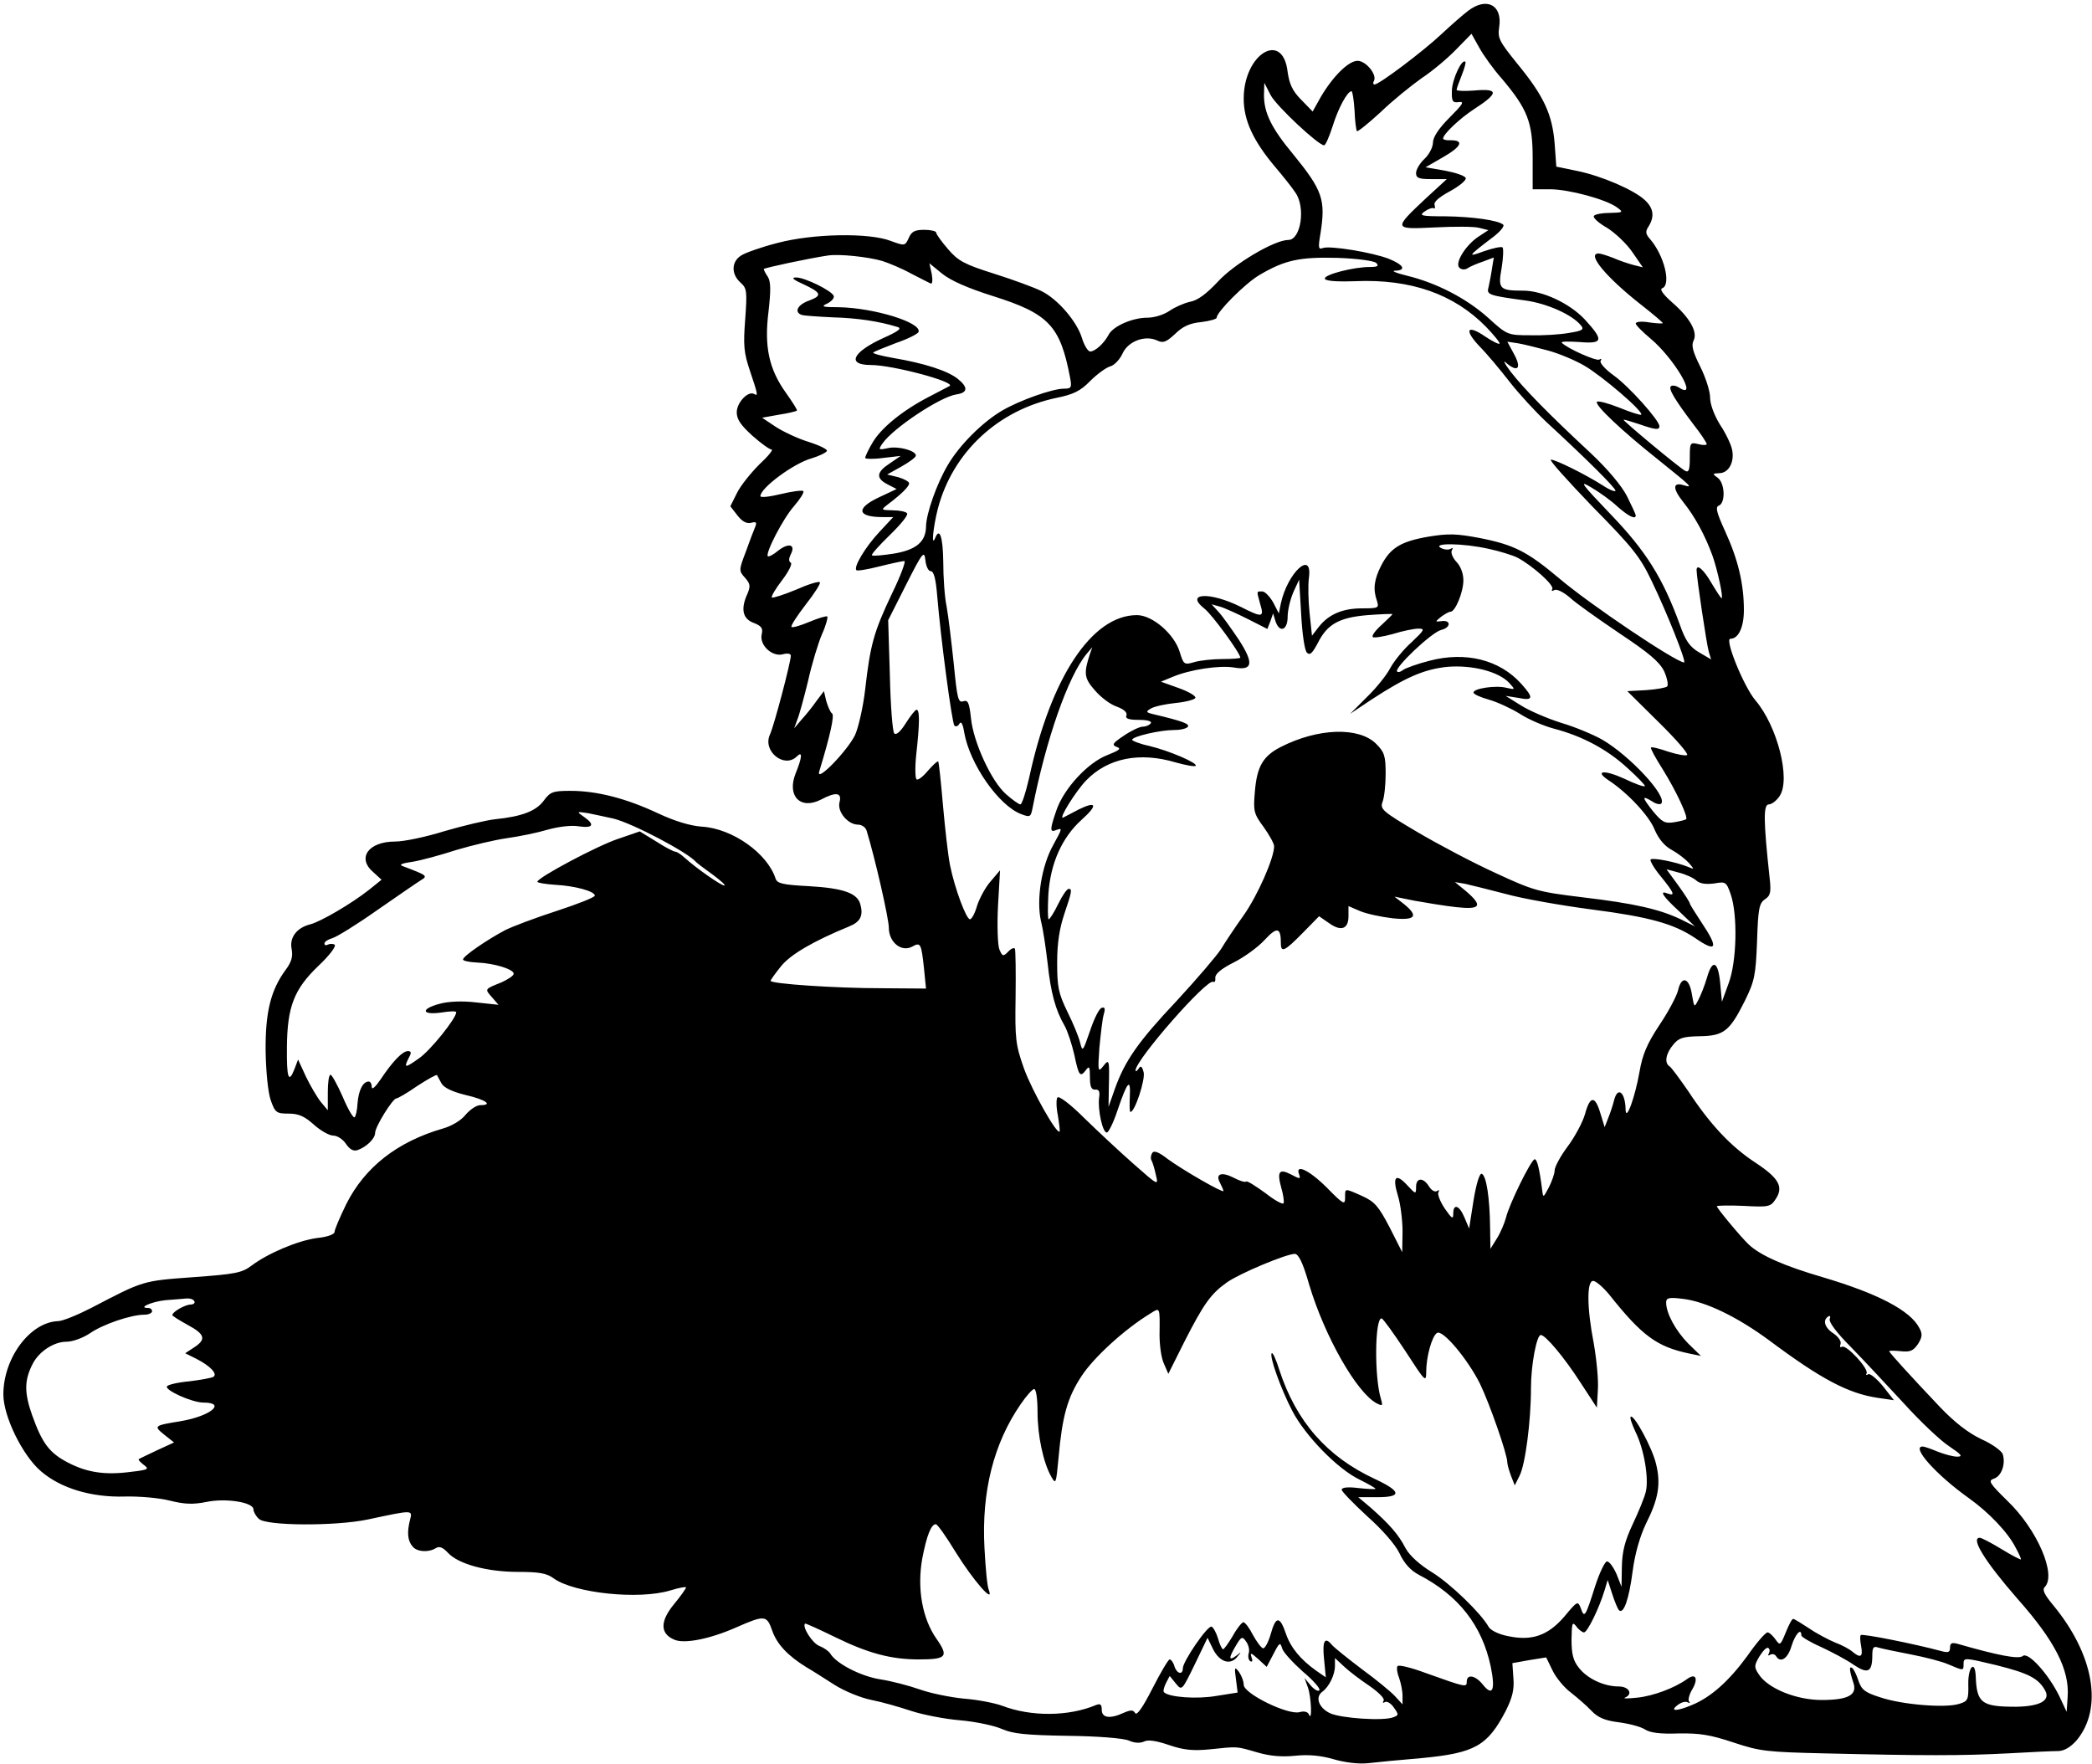 <?xml version="1.0" standalone="no"?>
<!DOCTYPE svg PUBLIC "-//W3C//DTD SVG 20010904//EN"
 "http://www.w3.org/TR/2001/REC-SVG-20010904/DTD/svg10.dtd">
<svg version="1.0" xmlns="http://www.w3.org/2000/svg"
 width="619pt" height="522pt" viewBox="0 0 619 522"
 preserveAspectRatio="xMidYMid meet">
<g transform="translate(0,522) scale(0.1,-0.1)"
fill="#000000" stroke="none">
<path d="M4344 5188 c-16 -12 -51 -43 -79 -69 -53 -50 -184 -149 -198 -149 -4
0 -5 5 -2 10 11 18 -23 60 -48 60 -27 0 -73 -46 -109 -107 l-24 -43 -34 35
c-26 26 -35 47 -40 82 -14 124 -130 54 -130 -79 0 -64 28 -125 94 -203 23 -27
50 -61 59 -75 31 -44 16 -140 -21 -140 -41 0 -161 -71 -209 -124 -33 -35 -59
-55 -82 -59 -18 -4 -45 -16 -61 -27 -16 -11 -44 -20 -65 -20 -44 0 -102 -25
-115 -51 -14 -26 -40 -49 -54 -49 -7 0 -18 18 -25 41 -15 48 -71 114 -120 138
-20 10 -82 33 -139 51 -89 28 -107 38 -137 73 -19 22 -35 44 -35 49 0 4 -16 8
-35 8 -28 0 -38 -5 -46 -24 -11 -24 -12 -24 -53 -9 -64 25 -231 22 -336 -6
-47 -12 -95 -29 -107 -37 -29 -18 -30 -55 -2 -80 19 -17 20 -25 14 -109 -6
-77 -4 -99 14 -152 23 -69 25 -76 13 -69 -18 11 -52 -25 -52 -54 0 -21 12 -38
46 -69 26 -23 51 -41 57 -41 6 0 -10 -20 -36 -44 -25 -25 -55 -62 -66 -84
l-20 -40 21 -27 c14 -18 27 -25 40 -22 15 4 18 2 13 -11 -4 -9 -17 -43 -28
-74 -21 -55 -21 -57 -3 -77 16 -18 17 -25 8 -47 -21 -45 -15 -75 18 -87 23 -9
28 -16 24 -33 -8 -32 30 -68 62 -60 14 4 24 2 24 -4 0 -19 -50 -209 -62 -234
-22 -49 43 -101 80 -64 17 17 16 -2 -4 -51 -26 -66 14 -108 75 -77 45 24 63
21 55 -8 -7 -28 25 -66 55 -66 11 0 22 -8 25 -17 25 -81 66 -261 66 -288 0
-43 37 -73 69 -56 25 14 27 10 35 -64 l6 -60 -132 1 c-135 0 -328 13 -328 22
0 2 14 22 31 43 28 35 97 75 202 118 32 13 42 31 33 64 -8 34 -49 49 -153 55
-77 4 -93 8 -98 22 -24 75 -127 148 -217 154 -34 2 -81 16 -132 40 -94 44
-180 66 -258 66 -52 0 -60 -3 -79 -29 -23 -31 -65 -47 -144 -55 -27 -3 -94
-19 -149 -35 -54 -17 -120 -31 -147 -31 -79 0 -114 -49 -64 -91 l24 -22 -36
-29 c-53 -42 -144 -95 -175 -103 -40 -10 -62 -39 -55 -73 4 -22 0 -38 -18 -62
-44 -60 -60 -125 -59 -240 1 -60 7 -122 15 -145 13 -37 17 -40 53 -40 30 0 47
-8 74 -32 20 -18 46 -33 58 -33 12 0 29 -11 38 -25 11 -16 22 -22 34 -18 26 9
52 34 52 51 0 18 52 102 63 102 4 0 32 16 62 37 31 20 56 34 58 32 1 -2 7 -13
13 -24 7 -13 31 -25 72 -35 60 -14 82 -30 43 -30 -11 0 -30 -13 -43 -28 -13
-17 -42 -34 -67 -41 -135 -39 -231 -114 -286 -223 -19 -39 -35 -76 -35 -83 0
-7 -21 -15 -51 -18 -56 -7 -146 -45 -195 -82 -28 -21 -47 -25 -173 -34 -150
-11 -146 -10 -301 -91 -41 -21 -85 -39 -98 -39 -83 -3 -162 -109 -162 -217 0
-65 57 -181 111 -227 59 -51 150 -78 249 -75 41 1 101 -4 132 -12 44 -11 69
-12 109 -4 57 12 139 -1 139 -22 0 -7 7 -20 16 -28 20 -21 227 -22 322 -2 136
29 133 29 125 -2 -9 -36 -7 -61 8 -78 13 -16 47 -18 68 -5 11 7 21 3 37 -14
31 -33 115 -56 207 -56 62 0 85 -4 105 -19 61 -44 252 -64 345 -36 26 8 47 12
47 9 0 -3 -16 -26 -36 -50 -41 -50 -41 -86 0 -104 29 -14 106 1 185 36 84 37
90 36 106 -10 14 -40 46 -74 101 -108 16 -9 53 -33 83 -52 30 -19 79 -39 110
-45 31 -6 83 -21 116 -32 33 -11 98 -24 145 -28 47 -4 103 -16 125 -26 32 -14
71 -18 193 -20 90 -1 165 -7 182 -14 18 -8 34 -8 45 -3 11 6 35 3 73 -10 44
-15 71 -18 122 -13 85 9 77 9 140 -9 37 -11 73 -14 112 -10 39 4 75 1 113 -10
34 -10 75 -15 103 -12 26 3 97 10 158 15 158 15 195 36 249 139 20 40 26 64
23 98 l-3 44 50 9 50 8 19 -39 c10 -21 35 -51 54 -65 19 -15 47 -39 61 -54 19
-20 40 -29 81 -34 30 -4 65 -13 77 -21 15 -10 46 -14 100 -12 63 1 94 -4 163
-27 78 -26 99 -28 270 -32 292 -7 406 -7 540 0 69 4 137 7 152 7 17 1 35 12
52 31 80 95 52 255 -70 402 -24 29 -32 44 -24 52 36 36 -22 171 -111 256 -53
52 -57 59 -39 65 22 7 35 43 26 72 -3 10 -32 31 -64 45 -39 19 -78 49 -122 95
-89 94 -150 161 -150 165 0 2 15 2 34 0 28 -3 37 1 51 21 13 21 14 30 4 48
-27 52 -124 102 -286 150 -113 33 -184 64 -219 97 -24 23 -94 107 -94 113 0 2
36 3 79 1 74 -4 80 -3 95 20 24 36 10 62 -60 108 -73 48 -134 113 -199 212
-25 36 -49 69 -55 73 -16 10 -11 38 11 64 16 20 29 24 78 25 72 1 89 15 134
105 29 59 32 76 36 176 3 95 6 112 23 124 17 11 19 21 14 65 -18 167 -19 216
-2 216 8 0 23 11 32 25 33 50 -7 207 -72 283 -34 40 -92 182 -74 182 24 0 40
34 40 85 0 77 -17 149 -55 232 -26 57 -30 73 -19 77 20 8 18 66 -3 82 -17 12
-16 13 4 14 28 0 46 33 38 70 -3 15 -19 49 -36 74 -17 28 -29 60 -29 80 0 18
-13 59 -29 91 -22 44 -27 63 -20 77 13 25 -10 67 -63 113 -26 23 -38 39 -30
42 28 10 6 98 -36 146 -13 15 -14 22 -4 37 18 29 15 54 -11 78 -32 30 -127 71
-199 86 l-63 13 -5 69 c-7 86 -32 140 -110 235 -54 67 -59 76 -54 109 10 65
-37 90 -92 48z m100 -201 c76 -90 91 -129 91 -235 l0 -92 51 0 c56 0 167 -30
199 -54 19 -14 18 -15 -22 -16 -23 0 -44 -4 -47 -9 -3 -5 14 -21 39 -35 24
-15 58 -47 75 -72 l31 -45 -28 7 c-15 4 -42 13 -60 21 -18 7 -37 13 -43 13
-36 0 22 -70 125 -151 36 -28 65 -53 65 -55 0 -2 -18 -1 -40 2 -22 4 -40 2
-40 -3 0 -5 20 -25 44 -45 69 -58 142 -181 86 -146 -10 7 -22 9 -26 5 -8 -7
11 -39 67 -113 22 -28 39 -54 39 -58 0 -3 -11 -4 -25 0 -24 6 -25 4 -25 -40 0
-37 -3 -45 -14 -39 -21 12 -184 148 -182 151 2 1 22 -5 46 -13 49 -17 60 -18
60 -6 0 17 -90 118 -135 150 -25 18 -42 37 -39 43 4 6 2 8 -4 4 -9 -5 -95 33
-111 50 -3 4 20 4 52 2 71 -6 73 5 16 67 -44 47 -124 85 -182 85 -70 0 -75 5
-64 66 5 30 6 58 3 62 -4 3 -28 -2 -54 -11 -52 -19 -51 -17 29 44 19 15 31 30
27 34 -13 13 -91 24 -172 25 -71 0 -78 2 -61 14 11 8 23 12 27 10 4 -3 5 1 3
9 -4 9 12 23 45 41 28 15 49 33 47 39 -2 7 -30 16 -61 22 l-58 10 52 30 c54
31 63 50 23 50 -13 -1 -23 2 -23 5 0 13 49 59 90 86 76 49 76 63 0 56 -27 -2
-50 -1 -50 2 0 4 7 23 15 43 8 20 13 38 11 40 -10 11 -39 -51 -40 -85 -1 -32
2 -37 21 -34 17 2 11 -7 -28 -46 -32 -32 -49 -58 -49 -74 0 -13 -11 -35 -25
-48 -14 -13 -25 -32 -25 -42 0 -15 8 -18 46 -18 l45 0 -61 -56 c-98 -92 -98
-93 24 -87 57 3 116 3 132 -1 l28 -7 -29 -19 c-38 -25 -71 -78 -57 -92 6 -6
16 -7 24 -2 7 5 28 14 46 20 l32 12 -6 -37 c-3 -20 -8 -44 -10 -53 -6 -20 5
-23 109 -37 65 -9 139 -42 165 -74 10 -12 4 -16 -35 -22 -27 -5 -78 -8 -115
-7 -67 0 -69 1 -125 52 -65 58 -153 103 -239 124 -33 8 -49 15 -36 15 34 1 26
17 -18 35 -48 19 -175 40 -196 32 -13 -5 -14 1 -7 42 16 101 7 128 -81 236
-65 78 -86 123 -86 175 l1 36 19 -37 c18 -33 141 -148 158 -148 4 0 15 25 25
56 17 55 44 104 56 104 3 0 7 -26 9 -57 1 -31 5 -59 7 -61 2 -3 34 23 70 56
35 34 91 79 122 101 32 21 78 60 102 85 l45 46 23 -41 c12 -22 42 -64 67 -92z
m-1834 -539 c19 -6 58 -22 85 -37 28 -14 54 -28 59 -30 5 -2 6 11 3 28 l-7 32
38 -31 c25 -20 74 -42 150 -66 165 -52 199 -88 228 -240 6 -31 4 -34 -18 -34
-34 0 -132 -35 -183 -65 -58 -34 -126 -102 -160 -160 -33 -55 -65 -146 -65
-184 -1 -44 -29 -68 -95 -79 -33 -5 -62 -8 -65 -5 -3 2 21 29 53 60 31 30 55
59 51 64 -3 5 -22 9 -42 9 -35 1 -36 1 -17 16 41 31 65 54 65 64 0 5 -15 13
-32 18 l-33 8 43 24 c23 13 42 27 42 32 0 15 -53 29 -83 22 -28 -6 -29 -5 -15
15 32 45 170 137 218 144 34 5 35 21 4 46 -30 24 -98 46 -192 62 -34 6 -61 13
-58 16 3 3 33 15 67 28 35 12 65 27 67 33 9 28 -132 71 -236 73 -49 0 -54 2
-34 11 12 6 21 16 19 22 -4 15 -87 56 -112 55 -14 0 -9 -6 18 -18 58 -27 61
-35 22 -50 -35 -12 -47 -35 -22 -43 6 -2 48 -5 92 -7 73 -2 137 -12 189 -28
16 -4 7 -12 -40 -33 -92 -42 -110 -80 -37 -80 64 0 251 -50 233 -62 -3 -2 -31
-16 -63 -33 -77 -40 -141 -92 -166 -136 -12 -20 -21 -40 -21 -44 0 -3 24 -4
53 0 l52 6 -32 -22 c-40 -26 -42 -44 -7 -62 l27 -14 -51 -24 c-71 -33 -66 -59
10 -59 l31 0 -41 -44 c-42 -45 -77 -104 -68 -113 2 -3 33 2 68 11 36 9 69 16
74 16 5 0 -11 -44 -37 -97 -53 -112 -64 -150 -79 -283 -6 -52 -20 -113 -30
-135 -23 -47 -116 -143 -106 -108 32 105 46 167 38 172 -5 3 -12 20 -17 36
l-7 30 -22 -29 c-11 -16 -31 -41 -44 -55 l-22 -26 9 25 c6 14 20 66 32 115 11
50 30 112 41 138 12 26 18 50 16 53 -3 2 -27 -5 -53 -16 -26 -11 -50 -18 -53
-15 -3 3 16 32 42 66 26 33 45 63 42 66 -3 4 -35 -6 -71 -22 -36 -15 -68 -25
-71 -23 -3 3 11 26 30 51 20 26 31 49 26 52 -7 4 -6 13 0 25 15 29 -6 35 -37
11 -14 -12 -28 -19 -31 -17 -8 9 45 112 78 149 18 21 30 40 27 44 -4 3 -34 -1
-67 -9 -33 -8 -60 -11 -60 -6 0 24 98 97 152 112 23 7 43 17 45 22 1 5 -24 17
-56 27 -32 10 -76 31 -97 45 l-39 26 50 9 c27 4 51 10 53 12 2 2 -13 25 -32
52 -51 71 -65 138 -52 241 7 63 7 88 -2 103 -7 10 -12 20 -12 23 0 3 135 32
190 40 35 5 118 -4 160 -16z m1462 -6 c9 -9 4 -12 -19 -12 -48 0 -133 -22
-133 -34 0 -7 30 -10 90 -8 164 7 292 -38 387 -135 24 -25 42 -47 40 -50 -3
-2 -21 7 -42 21 -54 37 -64 21 -18 -28 22 -22 62 -70 90 -106 28 -36 77 -89
109 -119 117 -108 204 -194 204 -203 0 -4 -17 2 -38 16 -52 33 -139 76 -153
76 -7 0 49 -62 123 -139 119 -121 141 -148 176 -222 44 -91 103 -239 95 -239
-23 0 -277 170 -371 250 -93 78 -132 98 -233 118 -69 13 -93 14 -153 4 -81
-14 -112 -33 -139 -85 -21 -41 -25 -70 -13 -104 7 -22 5 -23 -44 -23 -58 0
-99 -18 -128 -55 l-20 -26 -7 66 c-4 37 -5 84 -2 106 11 83 -63 15 -83 -76
l-6 -30 -17 33 c-10 17 -24 32 -32 32 -18 0 -17 3 -6 -38 12 -39 6 -40 -57 -8
-92 46 -168 42 -108 -5 23 -18 106 -132 106 -145 0 -2 -24 -4 -53 -4 -28 0
-66 -4 -83 -9 -30 -9 -32 -7 -43 29 -16 54 -81 110 -127 110 -133 0 -255 -184
-319 -482 -10 -43 -21 -78 -26 -78 -4 0 -23 13 -42 30 -43 37 -97 154 -104
225 -5 46 -9 55 -23 50 -15 -5 -18 9 -28 112 -7 65 -16 141 -21 168 -6 28 -10
87 -10 133 -1 74 -11 103 -24 70 -12 -29 -6 32 8 87 44 167 178 292 352 328
49 10 70 20 99 50 21 21 48 40 59 43 12 3 28 20 36 37 16 37 66 56 102 40 18
-9 27 -6 54 19 22 22 44 32 77 35 25 3 46 9 46 13 0 17 85 102 126 126 76 45
120 54 232 51 60 -2 108 -9 114 -15z m508 -259 c30 -8 79 -28 108 -45 52 -30
177 -137 168 -145 -2 -2 -31 7 -65 21 -33 13 -63 21 -66 17 -6 -10 73 -85 180
-170 102 -82 105 -85 78 -77 -34 11 -35 -9 -2 -50 35 -44 64 -98 86 -158 15
-42 33 -126 27 -126 -2 0 -15 20 -30 45 -23 40 -44 58 -44 38 0 -21 30 -221
36 -241 l7 -23 -36 21 c-27 16 -40 34 -57 83 -50 137 -100 217 -205 326 -87
91 -94 101 -57 79 24 -14 59 -39 78 -57 33 -29 54 -39 54 -26 0 3 -12 29 -26
57 -16 31 -57 80 -107 127 -126 117 -199 192 -237 241 -19 25 -24 37 -13 26
34 -29 46 -16 23 26 l-20 37 33 -5 c17 -3 57 -13 87 -21z m-175 -587 c33 -7
71 -19 85 -26 45 -24 110 -82 103 -93 -3 -6 -1 -7 6 -3 7 4 26 -5 46 -22 18
-17 85 -64 147 -106 87 -58 118 -84 132 -112 9 -20 13 -41 9 -45 -4 -4 -33 -9
-63 -11 l-55 -3 93 -92 c51 -50 89 -94 84 -97 -5 -3 -31 2 -56 10 -26 9 -49
15 -51 12 -2 -2 13 -30 34 -63 40 -64 77 -143 70 -149 -2 -2 -18 -6 -36 -9
-27 -4 -35 0 -63 34 -32 41 -33 47 0 27 10 -7 22 -9 25 -6 21 20 -92 142 -175
190 -25 14 -79 37 -120 49 -41 13 -95 36 -120 52 l-45 28 38 -6 c44 -9 46 0 8
42 -64 71 -164 96 -271 68 -36 -9 -71 -22 -78 -27 -7 -6 -15 -8 -18 -5 -10 10
102 116 130 123 30 7 30 31 0 26 -18 -2 -18 -2 0 13 11 8 23 15 28 15 14 0 38
58 38 93 0 20 -8 42 -21 55 -11 12 -17 27 -13 34 4 7 3 8 -4 4 -7 -4 -20 -2
-29 3 -26 15 67 14 142 -3z m-1651 -66 c9 0 15 -23 19 -72 11 -132 44 -378 51
-385 4 -4 11 -2 15 6 5 8 10 -1 14 -26 16 -93 102 -217 169 -242 26 -10 28 -8
33 17 40 204 105 390 160 457 l17 20 -7 -20 c-19 -58 -17 -72 15 -108 17 -20
46 -42 65 -48 21 -8 31 -17 28 -26 -4 -9 6 -13 37 -13 25 0 39 -4 35 -10 -3
-5 -14 -10 -23 -10 -10 0 -35 -12 -57 -27 -33 -22 -36 -27 -21 -33 15 -5 8
-10 -27 -24 -58 -22 -129 -99 -151 -163 -20 -58 -20 -67 -1 -59 19 7 19 6 -9
-45 -34 -61 -50 -160 -36 -224 7 -27 15 -84 20 -127 9 -84 23 -137 50 -183 9
-16 22 -56 29 -87 13 -62 17 -67 35 -43 9 12 11 8 11 -22 0 -28 4 -38 16 -37
11 1 14 -6 11 -25 -4 -34 10 -102 23 -102 5 0 20 30 32 67 29 85 39 96 36 39
-1 -25 -1 -45 2 -45 13 0 44 95 39 117 -5 19 -9 21 -15 11 -5 -7 -9 -10 -9 -5
0 31 212 273 230 262 4 -3 7 3 6 12 -1 11 18 27 54 45 30 15 72 45 92 67 37
40 48 37 48 -10 0 -29 11 -24 65 31 l48 49 29 -20 c36 -26 58 -18 58 20 l0 30
35 -15 c19 -8 62 -17 95 -21 69 -7 79 6 33 43 l-27 21 59 -12 c33 -6 88 -15
123 -19 73 -8 81 3 30 47 l-33 27 30 -5 c17 -4 71 -17 120 -30 50 -14 164 -34
255 -46 170 -22 242 -42 305 -84 65 -45 71 -31 20 45 -19 29 -35 54 -35 57 0
3 -15 27 -34 53 l-35 48 37 -10 c20 -5 44 -16 52 -24 11 -9 28 -11 52 -8 34 6
36 5 49 -32 21 -61 18 -199 -6 -263 l-20 -55 -5 54 c-6 66 -23 74 -39 18 -7
-24 -19 -54 -26 -67 -12 -23 -12 -23 -19 18 -8 49 -31 55 -41 10 -4 -16 -28
-62 -55 -102 -37 -56 -50 -87 -59 -139 -13 -74 -40 -149 -41 -111 -1 51 -23
70 -34 28 -3 -13 -11 -37 -17 -52 l-11 -28 -12 39 c-16 55 -31 55 -46 0 -7
-25 -31 -69 -52 -97 -21 -28 -38 -60 -38 -70 0 -10 -8 -32 -17 -50 -17 -32
-17 -32 -20 -7 -8 63 -15 90 -22 90 -10 0 -76 -134 -85 -173 -4 -15 -15 -42
-26 -60 l-20 -32 -1 65 c-1 85 -11 153 -25 157 -6 2 -16 -30 -24 -79 l-13 -83
-14 33 c-15 36 -33 42 -33 11 0 -18 -4 -15 -25 15 -14 21 -22 42 -19 48 4 7 2
8 -4 4 -6 -4 -17 2 -24 14 -17 27 -38 26 -38 -2 0 -22 -1 -22 -26 5 -34 37
-45 26 -28 -30 8 -25 14 -74 14 -107 l-1 -61 -37 73 c-33 63 -44 76 -81 93
-54 24 -51 24 -51 -5 0 -22 -5 -20 -54 30 -52 52 -95 72 -82 39 5 -14 2 -14
-24 0 -35 18 -42 9 -29 -39 6 -20 9 -41 7 -46 -2 -5 -26 8 -54 30 -29 21 -54
37 -57 34 -3 -3 -19 2 -36 11 -37 19 -56 12 -41 -15 5 -10 10 -21 10 -24 0 -7
-117 60 -164 94 -28 22 -42 27 -47 18 -4 -7 -5 -16 -2 -21 3 -5 9 -24 13 -43
8 -33 8 -33 -68 34 -42 37 -107 98 -145 135 -38 38 -73 65 -78 60 -4 -4 -4
-28 1 -53 4 -25 7 -46 5 -48 -8 -9 -81 120 -105 186 -25 71 -27 87 -25 212 1
74 0 138 -2 143 -3 4 -12 0 -20 -9 -15 -15 -17 -14 -26 7 -5 13 -7 71 -4 129
l6 105 -28 -33 c-16 -18 -33 -51 -40 -72 -6 -22 -16 -40 -21 -40 -11 0 -45 91
-59 160 -6 30 -15 111 -21 179 -6 69 -12 126 -14 128 -2 2 -15 -10 -30 -27
-14 -17 -29 -29 -34 -26 -4 3 -5 35 -1 73 10 90 11 133 1 133 -4 0 -18 -18
-32 -40 -15 -24 -28 -36 -34 -30 -5 5 -11 82 -13 172 l-5 163 53 105 c49 97
54 102 57 73 2 -19 9 -33 16 -33z m1113 -241 c9 -9 16 -2 32 28 28 56 63 76
148 83 40 3 73 4 73 3 0 -2 -15 -16 -32 -32 -18 -16 -30 -32 -26 -36 3 -3 30
1 59 9 29 9 63 16 76 16 20 0 18 -4 -20 -40 -24 -21 -52 -56 -63 -76 -10 -20
-41 -59 -69 -86 l-50 -50 63 42 c101 66 156 90 225 97 73 6 152 -14 183 -48
18 -20 18 -20 -9 -14 -31 8 -97 -2 -97 -14 0 -5 20 -14 45 -21 25 -7 66 -26
92 -42 26 -17 71 -36 101 -44 84 -22 157 -61 217 -116 31 -28 54 -52 52 -54
-2 -3 -30 7 -61 22 -59 27 -90 24 -46 -5 55 -36 120 -105 136 -146 12 -28 30
-49 51 -60 18 -10 40 -27 50 -38 17 -20 17 -20 -2 -12 -37 15 -105 28 -111 22
-3 -3 10 -26 30 -50 39 -48 44 -59 21 -51 -27 11 -16 -7 33 -52 l47 -45 -42
21 c-63 30 -138 47 -290 65 -131 16 -144 19 -258 72 -66 30 -170 85 -231 121
-105 62 -111 68 -103 90 5 13 9 50 9 83 0 53 -4 64 -28 88 -51 51 -172 47
-282 -9 -53 -27 -71 -58 -77 -133 -5 -57 -3 -65 26 -104 17 -24 31 -49 31 -57
0 -35 -49 -146 -90 -204 -25 -35 -55 -80 -67 -100 -12 -19 -71 -88 -131 -153
-115 -122 -154 -178 -184 -263 l-18 -51 1 60 c2 80 1 83 -17 60 -15 -19 -16
-15 -11 55 4 41 9 86 13 99 5 17 3 22 -6 19 -8 -2 -23 -33 -35 -69 -21 -61
-22 -62 -29 -34 -4 17 -21 58 -38 92 -26 54 -30 72 -30 145 0 58 7 101 21 143
23 68 24 75 13 75 -5 0 -19 -20 -31 -45 -12 -25 -25 -45 -28 -45 -3 0 -3 33
-1 74 6 91 40 168 99 221 48 43 44 56 -9 30 -20 -11 -41 -21 -46 -24 -16 -7
37 78 68 110 64 66 158 85 265 53 29 -8 55 -13 59 -10 7 8 -79 45 -138 59 -28
6 -50 15 -50 18 0 10 83 29 124 29 19 0 37 4 41 10 5 8 -15 16 -99 36 -26 6
-27 8 -10 18 11 6 43 13 73 16 30 3 56 10 58 15 2 6 -21 19 -49 29 l-53 19 34
14 c52 22 139 35 182 28 56 -10 60 12 14 83 -21 31 -47 68 -59 81 l-21 23 25
-7 c14 -4 51 -21 83 -37 l57 -29 9 23 8 23 7 -23 c12 -36 36 -27 36 13 0 20 8
52 17 73 l17 37 6 -102 c3 -57 10 -107 17 -114z m-2052 -491 c57 -14 222 -101
245 -129 3 -3 25 -20 49 -37 24 -18 40 -32 34 -32 -10 0 -84 52 -117 82 -11
10 -23 18 -28 18 -4 0 -30 13 -56 30 l-49 30 -64 -22 c-61 -20 -239 -115 -239
-127 0 -3 24 -7 53 -9 58 -3 117 -19 117 -32 0 -5 -51 -25 -112 -45 -62 -20
-131 -46 -153 -57 -53 -28 -125 -77 -125 -87 0 -4 19 -8 42 -9 51 -2 108 -20
108 -33 0 -6 -17 -17 -37 -26 -50 -20 -49 -19 -27 -44 l19 -22 -66 7 c-41 5
-83 3 -108 -4 -57 -15 -54 -34 4 -26 25 4 45 5 45 1 0 -18 -77 -114 -111 -137
-41 -29 -45 -29 -29 3 8 14 7 19 -3 19 -16 0 -45 -30 -81 -84 -15 -22 -26 -32
-26 -22 0 9 -4 16 -9 16 -17 0 -30 -26 -33 -64 -1 -20 -5 -39 -9 -42 -4 -2
-20 25 -35 61 -16 36 -32 65 -36 65 -5 0 -8 -24 -8 -52 l0 -53 -21 25 c-11 14
-31 48 -44 75 l-23 50 -11 -29 c-17 -43 -23 -26 -22 66 1 119 21 171 93 240
33 31 54 59 48 63 -5 3 -14 3 -20 0 -5 -3 -10 -2 -10 3 0 6 10 12 23 16 12 3
72 40 133 83 62 43 120 83 130 89 20 12 18 14 -51 40 -16 5 -10 9 25 14 25 4
84 20 130 35 47 14 114 30 150 35 36 5 90 16 120 25 32 9 71 14 93 10 42 -6
48 5 15 28 -23 16 -22 16 12 11 19 -4 53 -11 75 -16z m2059 -1380 c46 -153
140 -318 199 -350 18 -9 19 -8 13 13 -20 65 -18 240 2 238 4 0 35 -43 70 -96
59 -91 62 -95 62 -62 0 44 17 106 32 115 17 11 91 -78 127 -150 29 -60 81
-209 81 -233 0 -6 5 -24 11 -40 l11 -28 14 28 c17 32 34 161 34 260 0 69 17
157 29 157 14 0 70 -67 117 -140 l49 -75 3 53 c2 29 -4 90 -12 136 -21 108
-21 186 -2 186 8 0 30 -19 48 -41 97 -122 141 -154 237 -174 l34 -7 -38 37
c-37 38 -65 89 -65 121 0 14 8 16 49 11 68 -8 161 -53 256 -123 154 -115 234
-157 321 -170 l48 -7 -33 42 c-18 22 -38 38 -43 35 -6 -4 -8 -3 -5 2 8 13 -60
87 -73 79 -5 -3 -7 0 -4 8 3 8 -6 21 -20 31 -27 17 -34 40 -16 51 5 3 7 0 4
-8 -3 -9 21 -41 63 -83 37 -38 107 -113 156 -166 48 -53 108 -110 134 -127 37
-25 42 -31 24 -31 -12 0 -38 7 -58 15 -19 8 -39 15 -44 15 -35 0 40 -84 137
-153 59 -42 116 -102 138 -146 9 -16 16 -32 16 -35 0 -2 -26 11 -57 30 -31 19
-60 34 -65 34 -28 0 15 -70 112 -181 110 -124 154 -210 148 -290 l-3 -44 -21
45 c-32 66 -93 134 -109 120 -12 -10 -74 2 -192 36 -18 5 -23 2 -23 -11 0 -14
-5 -16 -27 -10 -78 21 -233 52 -237 47 -3 -2 -2 -17 1 -33 6 -32 -2 -36 -26
-16 -9 8 -32 20 -51 27 -19 8 -54 26 -77 42 -23 15 -44 28 -47 28 -4 0 -13
-18 -22 -40 -16 -39 -17 -40 -31 -20 -8 11 -18 20 -23 20 -6 0 -33 -31 -60
-70 -55 -75 -108 -122 -164 -145 -45 -19 -67 -19 -42 0 10 8 24 12 30 8 6 -3
8 -3 4 2 -4 4 0 21 9 36 19 32 11 50 -15 31 -36 -26 -99 -50 -147 -55 -27 -3
-44 -3 -37 0 25 10 12 33 -18 33 -44 0 -93 23 -118 55 -17 21 -22 41 -22 84 1
49 2 54 14 39 7 -10 18 -18 23 -18 10 0 45 72 61 125 l9 30 13 -40 c7 -22 16
-44 20 -49 14 -14 30 31 41 116 7 53 22 103 39 139 37 73 45 118 30 178 -11
47 -66 148 -75 139 -3 -3 4 -22 14 -44 26 -52 40 -138 31 -177 -4 -18 -22 -61
-39 -97 -23 -49 -31 -80 -32 -125 l-1 -60 -15 38 c-9 20 -21 37 -28 37 -6 0
-22 -33 -35 -73 -29 -92 -32 -95 -42 -67 -9 24 -10 24 -49 -23 -49 -57 -97
-73 -167 -58 -27 5 -51 17 -57 27 -23 41 -113 128 -168 162 -36 22 -66 49 -78
71 -21 41 -48 71 -102 119 l-38 32 56 0 c74 0 72 17 -7 54 -142 66 -233 170
-283 324 -9 29 -19 51 -22 48 -8 -8 27 -106 61 -171 38 -73 134 -172 199 -203
26 -13 47 -25 47 -27 0 -2 -22 -1 -50 2 -32 4 -50 2 -50 -5 0 -5 34 -40 74
-77 45 -40 84 -84 97 -111 14 -30 33 -51 58 -64 117 -61 186 -149 212 -271 14
-69 6 -90 -23 -54 -22 28 -48 33 -48 9 0 -17 -2 -17 -122 26 -43 16 -80 25
-83 20 -3 -5 -1 -20 5 -35 5 -14 10 -38 10 -52 l0 -26 -22 24 c-13 14 -57 50
-98 80 -41 31 -81 63 -89 72 -21 26 -29 12 -23 -44 l5 -52 -29 20 c-46 33 -75
68 -89 109 -18 53 -30 53 -45 -1 -7 -25 -18 -44 -23 -42 -6 2 -19 20 -30 40
-10 20 -23 37 -28 37 -4 0 -19 -18 -31 -40 -13 -22 -26 -40 -29 -40 -3 0 -10
14 -15 32 -5 17 -14 33 -19 35 -12 4 -85 -103 -85 -123 0 -21 -18 -17 -25 6
-3 11 -10 20 -14 20 -4 0 -27 -39 -51 -86 -28 -55 -46 -81 -51 -73 -6 10 -13
10 -34 1 -41 -19 -65 -15 -65 9 0 16 -4 19 -17 14 -81 -34 -192 -35 -278 -2
-22 8 -73 18 -113 21 -41 4 -99 16 -130 27 -31 11 -84 25 -117 30 -58 9 -131
47 -148 76 -5 8 -20 18 -33 23 -20 8 -51 56 -42 66 2 1 42 -17 89 -40 98 -48
166 -66 247 -66 83 0 90 8 53 61 -42 60 -58 149 -42 238 13 67 26 101 40 101
5 0 31 -37 59 -83 51 -82 114 -155 98 -112 -5 11 -10 67 -13 125 -9 166 27
309 107 425 17 25 35 45 40 45 6 0 10 -30 10 -67 0 -71 17 -151 41 -193 13
-23 14 -20 21 55 11 124 26 179 68 243 35 54 126 138 203 185 30 19 29 22 28
-63 0 -30 5 -68 13 -85 l13 -30 47 94 c58 114 79 143 127 177 39 27 173 83
200 84 11 0 24 -25 43 -92z m-3299 -48 c3 -5 -2 -10 -12 -10 -17 -1 -53 -22
-53 -31 0 -3 20 -15 45 -29 52 -28 56 -43 19 -67 l-26 -17 34 -17 c41 -21 63
-45 49 -53 -5 -3 -37 -9 -70 -13 -34 -3 -64 -10 -67 -15 -7 -11 74 -48 108
-48 69 0 21 -40 -67 -55 -80 -13 -81 -14 -49 -40 l29 -23 -50 -23 c-28 -13
-52 -25 -54 -26 -3 -2 4 -9 14 -17 18 -13 14 -15 -38 -21 -76 -10 -129 -2
-185 27 -56 29 -77 57 -107 141 -24 68 -23 105 3 154 19 35 62 63 98 63 19 0
49 11 70 25 39 27 122 55 161 55 13 0 23 5 23 10 0 6 -5 10 -12 10 -32 0 12
19 52 23 25 2 53 4 62 5 9 1 20 -2 23 -8z m4755 -989 c0 -4 26 -20 58 -34 32
-15 76 -38 97 -53 42 -28 55 -22 55 29 0 23 4 27 18 22 11 -3 53 -12 95 -20
42 -8 93 -21 113 -30 45 -19 44 -19 44 3 0 18 5 17 97 -5 96 -24 125 -39 145
-76 15 -29 -17 -46 -87 -47 -102 0 -116 11 -119 90 -2 50 -23 28 -22 -23 1
-47 -1 -51 -29 -59 -41 -12 -167 -2 -232 20 -44 14 -55 22 -64 49 -6 18 -14
35 -19 38 -9 6 -8 -8 4 -44 12 -36 -15 -51 -94 -51 -75 0 -159 34 -186 76 -14
21 -14 26 2 53 10 16 21 28 26 25 5 -3 5 -10 2 -16 -4 -6 -2 -8 4 -4 6 3 13 2
17 -4 13 -22 35 -8 46 30 11 35 29 55 29 31z m-1635 -52 c-3 -10 -1 -20 4 -24
7 -4 8 1 4 12 -5 14 -1 13 20 -6 l25 -23 20 38 c18 35 20 36 26 16 4 -12 32
-42 61 -68 30 -25 52 -50 49 -55 -3 -5 -14 1 -25 13 l-19 23 10 -28 c10 -28
13 -104 3 -80 -3 8 -14 11 -28 7 -35 -9 -165 55 -165 81 0 11 -7 28 -14 38
-13 17 -14 14 -9 -21 l5 -40 -63 -10 c-58 -10 -140 -4 -155 11 -3 3 0 15 6 27
l11 21 18 -22 c18 -22 18 -22 56 56 l38 79 17 -35 c20 -38 52 -47 72 -20 12
14 11 14 -4 2 -23 -17 -23 -7 -1 30 16 27 19 28 30 12 7 -9 11 -25 8 -34z
m358 -98 c27 -19 45 -37 41 -43 -4 -6 -2 -8 4 -4 6 3 18 -4 26 -16 15 -21 15
-23 -1 -29 -29 -12 -157 -3 -188 12 -33 16 -44 47 -23 63 21 15 38 51 38 77
l0 23 28 -26 c15 -14 48 -39 75 -57z"/>
</g>
</svg>
